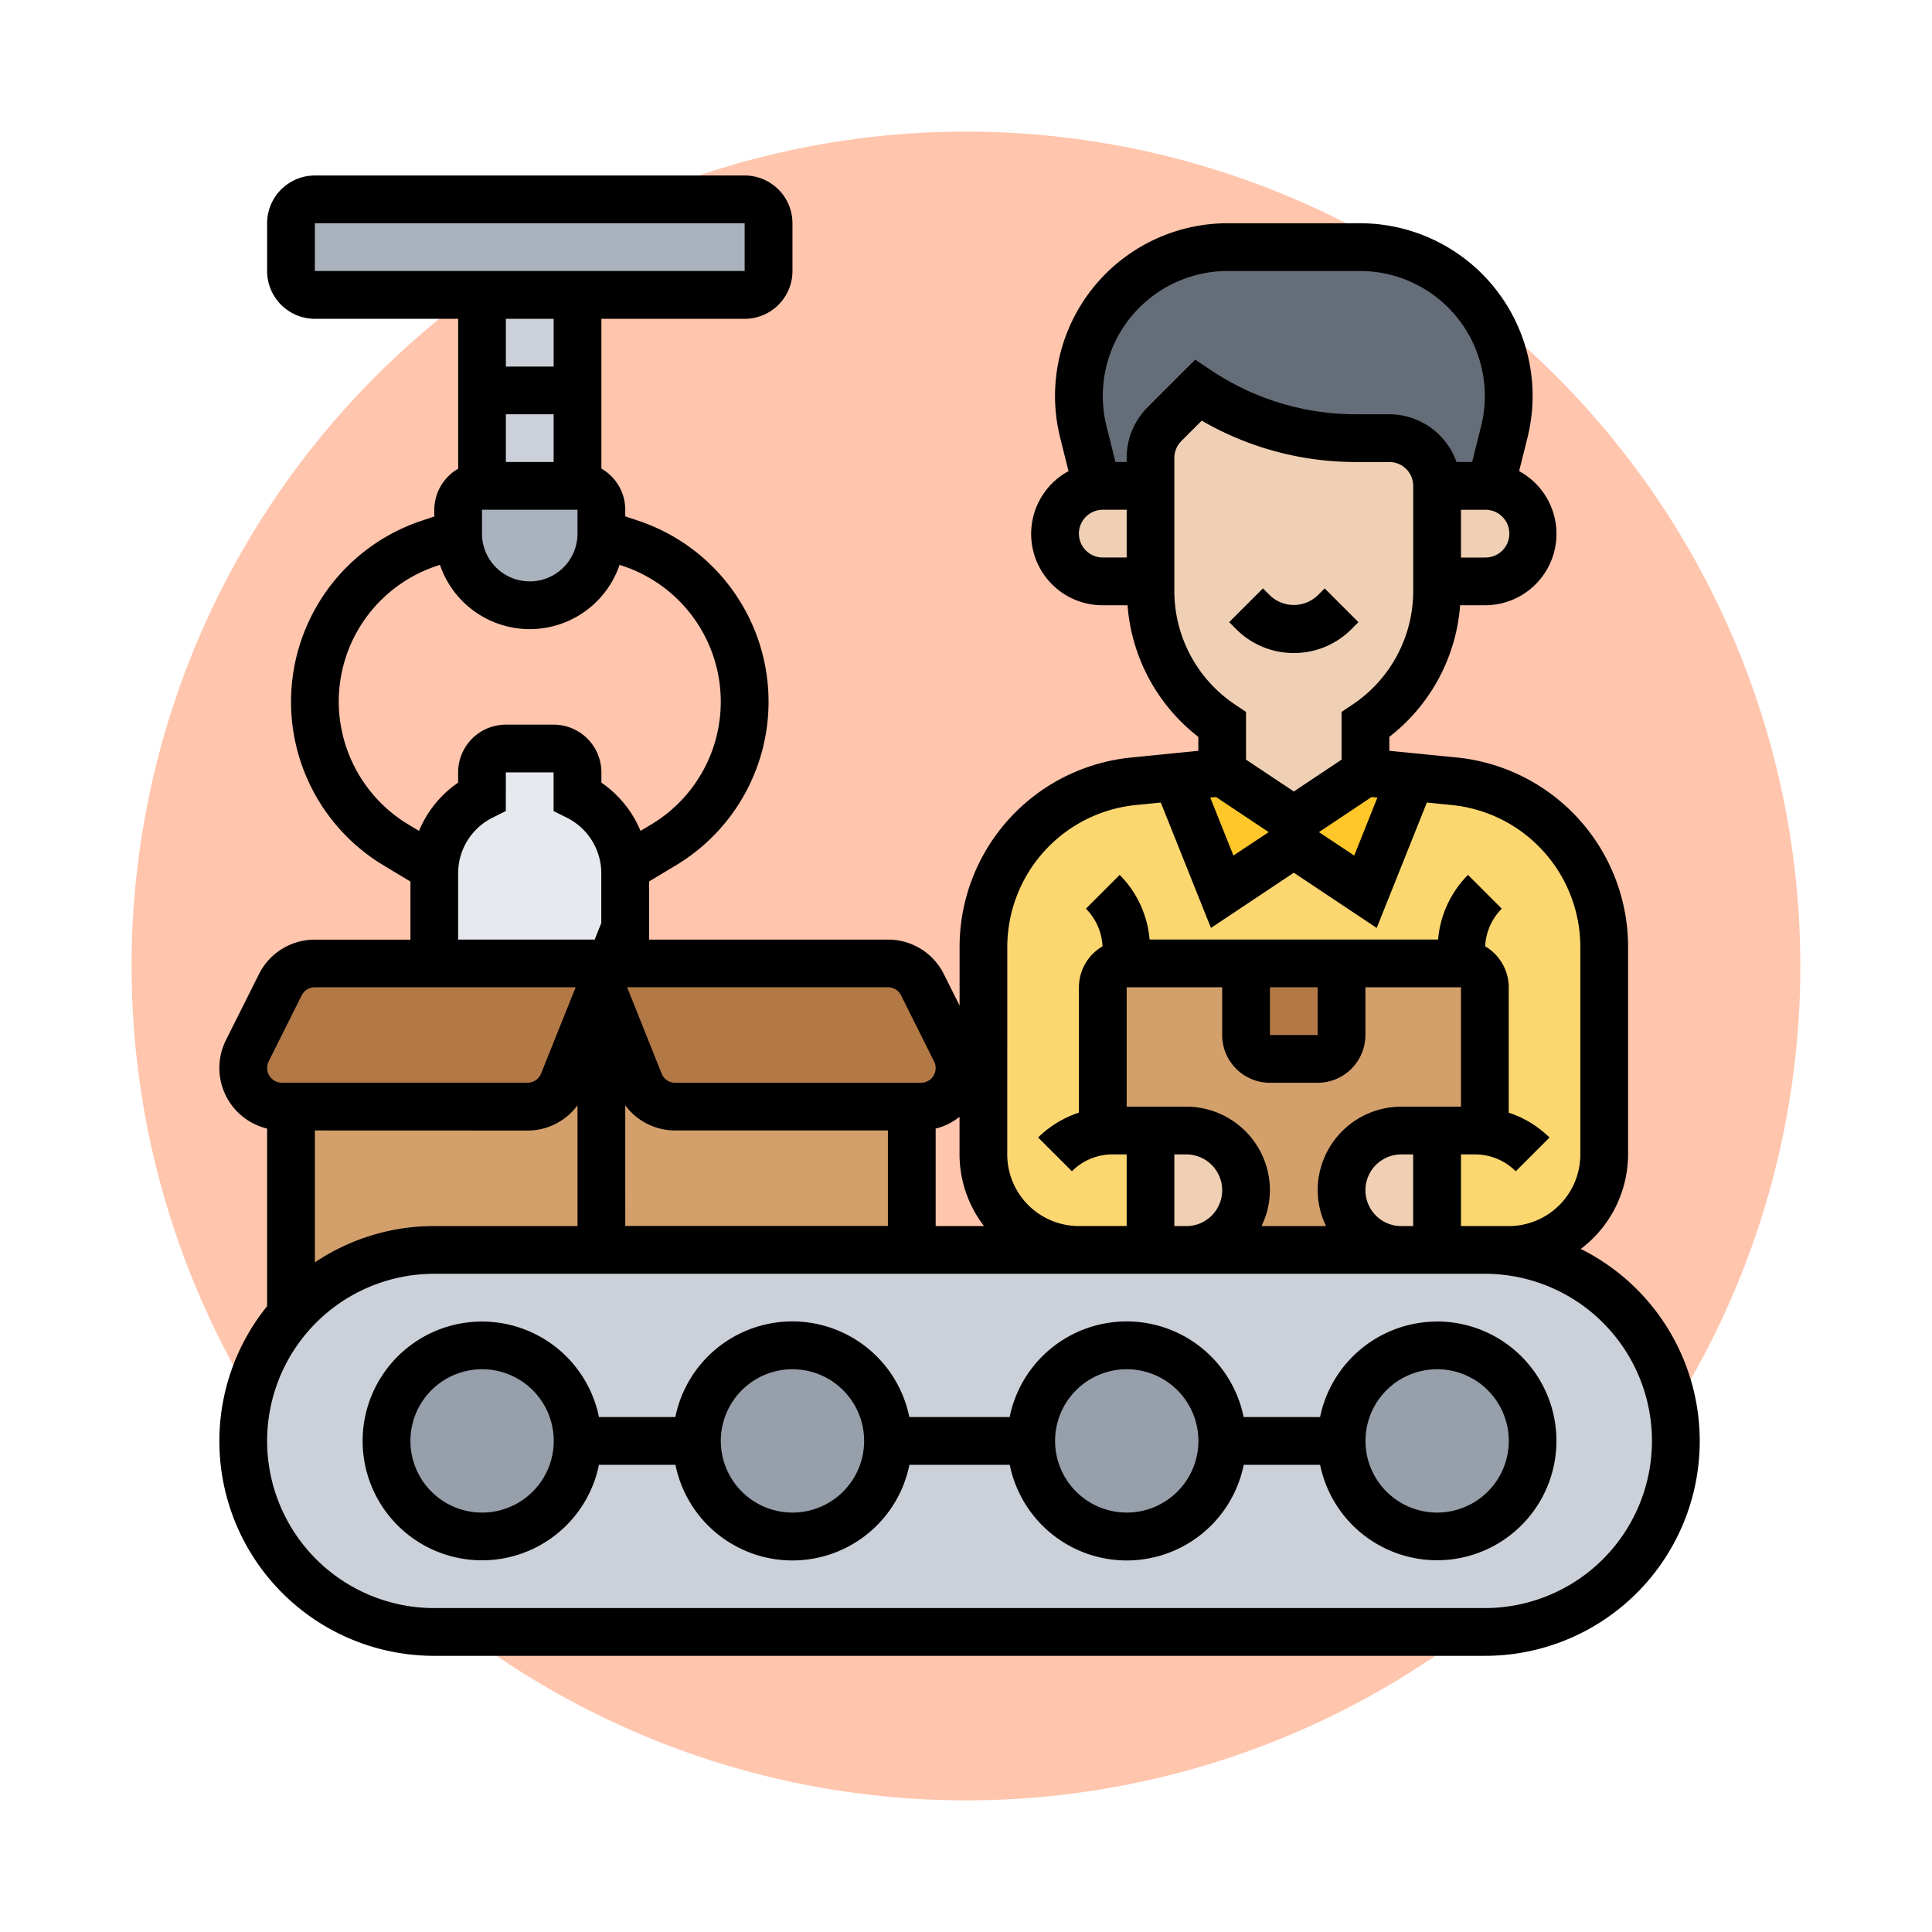 <svg xmlns="http://www.w3.org/2000/svg" xmlns:xlink="http://www.w3.org/1999/xlink" width="132.107" height="132.107" viewBox="0 0 132.107 132.107">
  <defs>
    <filter id="Elipse_8045" x="0" y="0" width="132.107" height="132.107" filterUnits="userSpaceOnUse">
      <feOffset dy="3" input="SourceAlpha"/>
      <feGaussianBlur stdDeviation="3" result="blur"/>
      <feFlood flood-opacity="0.161"/>
      <feComposite operator="in" in2="blur"/>
      <feComposite in="SourceGraphic"/>
    </filter>
  </defs>
  <g id="Grupo_1047344" data-name="Grupo 1047344" transform="translate(-1151.843 -1512.502)">
    <g transform="matrix(1, 0, 0, 1, 1151.84, 1512.5)" filter="url(#Elipse_8045)">
      <circle id="Elipse_8045-2" data-name="Elipse 8045" cx="57.054" cy="57.054" r="57.054" transform="translate(9 6)" fill="#ffc5ad"/>
    </g>
    <g id="produccion_5_" data-name="produccion (5)" transform="translate(1166.843 1524.502)">
      <g id="Grupo_1047373" data-name="Grupo 1047373" transform="translate(1.633 1.633)">
        <g id="Grupo_1047351" data-name="Grupo 1047351" transform="translate(57.142 3.265)">
          <path id="Trazado_779072" data-name="Trazado 779072" d="M37.224,19.359l-.914-3.722A9.627,9.627,0,0,1,36,13.171,10.145,10.145,0,0,1,46.171,3h9.045A10.173,10.173,0,0,1,65.387,13.171a9.627,9.627,0,0,1-.31,2.465l-.914,3.69v.033a3.18,3.18,0,0,0-.408-.033H60.489a3.275,3.275,0,0,0-3.265-3.265H54.955A19.5,19.5,0,0,1,44.163,12.8l-2.3,2.3a3.275,3.275,0,0,0-.963,2.318v1.91H37.633a3.18,3.18,0,0,0-.408.033Z" transform="translate(-36 -3)" fill="#656d78"/>
        </g>
        <g id="Grupo_1047352" data-name="Grupo 1047352" transform="translate(50.611 39.493)">
          <path id="Trazado_779073" data-name="Trazado 779073" d="M40.163,49.418a4.617,4.617,0,0,1,.669-.049h2.6v8.163h-4.9A6.529,6.529,0,0,1,32,51V36.847A11.436,11.436,0,0,1,42.286,25.484l2.906-.294,3.135,7.853,4.9-3.265,4.9,3.265,3.135-7.853,2.906.294A11.436,11.436,0,0,1,74.448,36.847V51a6.529,6.529,0,0,1-6.53,6.53h-4.9V49.369h2.6a4.617,4.617,0,0,1,.669.049V39.573a1.637,1.637,0,0,0-1.633-1.633H41.8a1.637,1.637,0,0,0-1.633,1.633Z" transform="translate(-32 -25.19)" fill="#fcd770"/>
        </g>
        <g id="Grupo_1047353" data-name="Grupo 1047353" transform="translate(63.803 39.183)">
          <path id="Trazado_779074" data-name="Trazado 779074" d="M48.113,28.265,53.01,25l3.135.31L53.01,33.163l-4.9-3.265-4.9,3.265L40.08,25.31,43.215,25Z" transform="translate(-40.08 -25)" fill="#ffc729"/>
        </g>
        <g id="Grupo_1047354" data-name="Grupo 1047354" transform="translate(58.774 52.244)">
          <path id="Trazado_779075" data-name="Trazado 779075" d="M61.489,33H38.633A1.637,1.637,0,0,0,37,34.633v9.845a4.617,4.617,0,0,1,.669-.049h5.045a4.082,4.082,0,0,1,0,8.163H57.408a4.082,4.082,0,0,1,0-8.163h5.045a4.617,4.617,0,0,1,.669.049V34.633A1.637,1.637,0,0,0,61.489,33Z" transform="translate(-37 -33)" fill="#d3a06c"/>
        </g>
        <g id="Grupo_1047355" data-name="Grupo 1047355" transform="translate(68.57 52.244)">
          <path id="Trazado_779076" data-name="Trazado 779076" d="M49.53,33v4.9A1.637,1.637,0,0,1,47.9,39.53H44.633A1.637,1.637,0,0,1,43,37.9V33Z" transform="translate(-43 -33)" fill="#b27946"/>
        </g>
        <g id="Grupo_1047356" data-name="Grupo 1047356" transform="translate(75.101 63.672)">
          <path id="Trazado_779077" data-name="Trazado 779077" d="M53.53,40v8.163H51.082a4.082,4.082,0,0,1,0-8.163Z" transform="translate(-47 -40)" fill="#f0d0b4"/>
        </g>
        <g id="Grupo_1047357" data-name="Grupo 1047357" transform="translate(62.04 63.672)">
          <path id="Trazado_779078" data-name="Trazado 779078" d="M44.339,41.192a4.087,4.087,0,0,1-2.89,6.971H39V40h2.449A4.085,4.085,0,0,1,44.339,41.192Z" transform="translate(-39 -40)" fill="#f0d0b4"/>
        </g>
        <g id="Grupo_1047358" data-name="Grupo 1047358" transform="translate(81.631 19.591)">
          <path id="Trazado_779079" data-name="Trazado 779079" d="M54.673,13.033a3.262,3.262,0,0,1,2.857,3.233,3.289,3.289,0,0,1-3.265,3.265H51V13h3.265A3.18,3.18,0,0,1,54.673,13.033Z" transform="translate(-51 -13)" fill="#f0d0b4"/>
        </g>
        <g id="Grupo_1047359" data-name="Grupo 1047359" transform="translate(62.04 13.061)">
          <path id="Trazado_779080" data-name="Trazado 779080" d="M58.591,22.061V22.7a11.049,11.049,0,0,1-4.9,9.159v3.265l-4.9,3.265-4.9-3.265V31.857A11.014,11.014,0,0,1,39,22.7V13.62a3.275,3.275,0,0,1,.963-2.318l2.3-2.3a19.5,19.5,0,0,0,10.792,3.265h2.269a3.275,3.275,0,0,1,3.265,3.265Z" transform="translate(-39 -9)" fill="#f0d0b4"/>
        </g>
        <g id="Grupo_1047360" data-name="Grupo 1047360" transform="translate(55.509 19.591)">
          <path id="Trazado_779081" data-name="Trazado 779081" d="M37.857,13.033A3.18,3.18,0,0,1,38.265,13H41.53v6.53H38.265A3.289,3.289,0,0,1,35,16.265,3.262,3.262,0,0,1,37.857,13.033Z" transform="translate(-35 -13)" fill="#f0d0b4"/>
        </g>
        <g id="Grupo_1047361" data-name="Grupo 1047361" transform="translate(3.265)">
          <path id="Trazado_779082" data-name="Trazado 779082" d="M35.652,2.633V5.9A1.637,1.637,0,0,1,34.02,7.53H4.633A1.637,1.637,0,0,1,3,5.9V2.633A1.637,1.637,0,0,1,4.633,1H34.02A1.637,1.637,0,0,1,35.652,2.633Z" transform="translate(-3 -1)" fill="#aab2bd"/>
        </g>
        <g id="Grupo_1047362" data-name="Grupo 1047362" transform="translate(16.326 6.53)">
          <path id="Trazado_779083" data-name="Trazado 779083" d="M11,5h6.53V18.061H11Z" transform="translate(-11 -5)" fill="#ccd1d9"/>
        </g>
        <g id="Grupo_1047363" data-name="Grupo 1047363" transform="translate(14.694 19.591)">
          <path id="Trazado_779084" data-name="Trazado 779084" d="M19.8,14.633v1.633a4.9,4.9,0,1,1-9.8,0V14.633A1.637,1.637,0,0,1,11.633,13h6.53A1.637,1.637,0,0,1,19.8,14.633Z" transform="translate(-10 -13)" fill="#aab2bd"/>
        </g>
        <g id="Grupo_1047364" data-name="Grupo 1047364" transform="translate(13.061 37.55)">
          <path id="Trazado_779085" data-name="Trazado 779085" d="M22.061,32.555v6.139H9V32.555a1.59,1.59,0,0,1,.033-.392,5.8,5.8,0,0,1,3.233-4.9V25.633A1.637,1.637,0,0,1,13.9,24h3.265A1.637,1.637,0,0,1,18.8,25.633v1.633a5.986,5.986,0,0,1,3.233,4.9A1.59,1.59,0,0,1,22.061,32.555Z" transform="translate(-9 -24)" fill="#e6e9ed"/>
        </g>
        <g id="Grupo_1047365" data-name="Grupo 1047365" transform="translate(3.265 53.877)">
          <path id="Trazado_779086" data-name="Trazado 779086" d="M29.285,42.163A2.642,2.642,0,0,1,26.82,40.5l-2.6-6.5-2.6,6.5a2.642,2.642,0,0,1-2.465,1.665H3v14.22c.18-.212.359-.408.555-.6a13.085,13.085,0,0,1,9.241-3.82H45.448v-9.8Z" transform="translate(-3 -34)" fill="#d3a06c"/>
        </g>
        <g id="Grupo_1047366" data-name="Grupo 1047366" transform="translate(24.489 52.244)">
          <path id="Trazado_779087" data-name="Trazado 779087" d="M17.633,33H35.591a2.683,2.683,0,0,1,2.367,1.453l2.253,4.522a2.642,2.642,0,0,1-2.367,3.82H21.061A2.642,2.642,0,0,1,18.6,41.13l-2.6-6.5V33Z" transform="translate(-16 -33)" fill="#b27946"/>
        </g>
        <g id="Grupo_1047367" data-name="Grupo 1047367" transform="translate(0 52.244)">
          <path id="Trazado_779088" data-name="Trazado 779088" d="M25.489,33v1.633l-2.6,6.5A2.642,2.642,0,0,1,20.428,42.8H3.645a2.642,2.642,0,0,1-2.367-3.82l2.253-4.522A2.683,2.683,0,0,1,5.9,33H25.489Z" transform="translate(-1 -33)" fill="#b27946"/>
        </g>
        <g id="Grupo_1047368" data-name="Grupo 1047368" transform="translate(0 71.835)">
          <path id="Trazado_779089" data-name="Trazado 779089" d="M85.9,45a13.061,13.061,0,1,1,0,26.122H14.061a13.059,13.059,0,0,1-9.8-21.7c.18-.212.359-.408.555-.6A13.085,13.085,0,0,1,14.061,45H85.9Z" transform="translate(-1 -45)" fill="#ccd1d9"/>
        </g>
        <g id="Grupo_1047369" data-name="Grupo 1047369" transform="translate(75.101 78.366)">
          <circle id="Elipse_8048" data-name="Elipse 8048" cx="6.5" cy="6.5" r="6.5" transform="translate(0.267 0.001)" fill="#969faa"/>
        </g>
        <g id="Grupo_1047370" data-name="Grupo 1047370" transform="translate(53.877 78.366)">
          <circle id="Elipse_8049" data-name="Elipse 8049" cx="6.5" cy="6.5" r="6.5" transform="translate(0.491 0.001)" fill="#969faa"/>
        </g>
        <g id="Grupo_1047371" data-name="Grupo 1047371" transform="translate(31.02 78.366)">
          <circle id="Elipse_8050" data-name="Elipse 8050" cx="6.5" cy="6.5" r="6.5" transform="translate(0.348 0.001)" fill="#969faa"/>
        </g>
        <g id="Grupo_1047372" data-name="Grupo 1047372" transform="translate(9.796 78.366)">
          <circle id="Elipse_8051" data-name="Elipse 8051" cx="6.5" cy="6.5" r="6.5" transform="translate(-0.429 0.001)" fill="#969faa"/>
        </g>
      </g>
      <g id="Grupo_1047374" data-name="Grupo 1047374" transform="translate(0 0)">
        <path id="Trazado_779090" data-name="Trazado 779090" d="M79.468,48a8.178,8.178,0,0,0-8,6.53H66.242a8.163,8.163,0,0,0-16,0h-6.86a8.163,8.163,0,0,0-16,0H22.161a8.163,8.163,0,1,0,0,3.265h5.228a8.163,8.163,0,0,0,16,0h6.86a8.163,8.163,0,0,0,16,0H71.47a8.163,8.163,0,1,0,8-9.8Zm-65.3,13.061a4.9,4.9,0,1,1,4.9-4.9A4.9,4.9,0,0,1,14.163,61.061Zm21.224,0a4.9,4.9,0,1,1,4.9-4.9A4.9,4.9,0,0,1,35.387,61.061Zm22.857,0a4.9,4.9,0,1,1,4.9-4.9A4.9,4.9,0,0,1,58.244,61.061Zm21.224,0a4.9,4.9,0,1,1,4.9-4.9A4.9,4.9,0,0,1,79.468,61.061Z" transform="translate(3.796 30.366)"/>
        <path id="Trazado_779091" data-name="Trazado 779091" d="M93.091,73.4a8.127,8.127,0,0,0,3.234-6.464V52.791a13.018,13.018,0,0,0-11.761-13L80,39.338v-.952a12.583,12.583,0,0,0,4.841-9h1.69a4.881,4.881,0,0,0,2.343-9.172l.57-2.279A11.807,11.807,0,0,0,77.986,3.265H68.951A11.807,11.807,0,0,0,57.494,17.936l.57,2.279a4.881,4.881,0,0,0,2.343,9.172H62.1a12.589,12.589,0,0,0,4.841,9v.952l-4.565.457a13.018,13.018,0,0,0-11.761,13v3.966l-1.074-2.149a4.252,4.252,0,0,0-3.824-2.364H29.387V48.27l1.829-1.1A13.049,13.049,0,0,0,28.628,23.6l-.873-.291v-.457a3.255,3.255,0,0,0-1.633-2.811V9.8h9.8a3.269,3.269,0,0,0,3.265-3.265V3.265A3.269,3.269,0,0,0,35.918,0H6.53A3.269,3.269,0,0,0,3.265,3.265V6.531A3.269,3.269,0,0,0,6.53,9.8h9.8v10.25a3.255,3.255,0,0,0-1.633,2.811v.457l-.873.291a13.049,13.049,0,0,0-2.588,23.569l1.829,1.1v3.974H6.53a4.253,4.253,0,0,0-3.824,2.362L.451,59.119a4.263,4.263,0,0,0,2.815,6.052V77.313a14.679,14.679,0,0,0,11.428,23.91H86.529A14.682,14.682,0,0,0,93.091,73.4ZM68.152,42.5l3.6,2.4L69.339,46.5l-1.585-3.966Zm10.632,0,.4.039L77.6,46.5,75.187,44.9Zm7.745-16.377H84.9V22.857h1.633a1.633,1.633,0,1,1,0,3.265ZM68.951,6.53h9.035a8.545,8.545,0,0,1,8.289,10.615l-.612,2.446H84.594A4.891,4.891,0,0,0,80,16.326H77.719a17.768,17.768,0,0,1-9.879-2.991l-1.113-.743-3.255,3.255a4.872,4.872,0,0,0-1.432,3.463v.281h-.766l-.612-2.446A8.545,8.545,0,0,1,68.951,6.53ZM58.774,24.489a1.634,1.634,0,0,1,1.633-1.633H62.04v3.265H60.407A1.634,1.634,0,0,1,58.774,24.489ZM65.3,28.4V19.312a1.645,1.645,0,0,1,.478-1.154l1.394-1.394a21,21,0,0,0,10.543,2.828H80a1.634,1.634,0,0,1,1.633,1.633V28.4a9.343,9.343,0,0,1-4.171,7.793l-.727.485v3.265l-3.265,2.176L70.2,39.942V36.677l-.727-.485A9.346,9.346,0,0,1,65.3,28.4ZM53.877,52.791A9.765,9.765,0,0,1,62.7,43.044l1.673-.168,3.43,8.576,5.667-3.776,5.667,3.776,3.43-8.576,1.673.168a9.765,9.765,0,0,1,8.821,9.747V66.938a4.9,4.9,0,0,1-4.9,4.9H84.9v-4.9h.957a3.915,3.915,0,0,1,2.787,1.154l2.31-2.309a7.154,7.154,0,0,0-2.789-1.7V55.509a3.255,3.255,0,0,0-1.611-2.8,3.9,3.9,0,0,1,1.135-2.576l-2.31-2.309a7.125,7.125,0,0,0-2.044,4.42H63.607a7.126,7.126,0,0,0-2.044-4.42l-2.31,2.309a3.9,3.9,0,0,1,1.135,2.576,3.253,3.253,0,0,0-1.613,2.8V64.08a7.154,7.154,0,0,0-2.789,1.7l2.31,2.309a3.915,3.915,0,0,1,2.787-1.154h.957v4.9H58.774a4.9,4.9,0,0,1-4.9-4.9ZM66.121,66.938a2.449,2.449,0,0,1,0,4.9H65.3v-4.9Zm0-3.265H62.04V55.509h6.53v3.265a3.269,3.269,0,0,0,3.265,3.265H75.1a3.269,3.269,0,0,0,3.265-3.265V55.509H84.9v8.163H80.815A5.72,5.72,0,0,0,75.1,69.386a5.656,5.656,0,0,0,.573,2.449H71.262a5.656,5.656,0,0,0,.573-2.449,5.72,5.72,0,0,0-5.714-5.714Zm5.714-8.163H75.1v3.265H71.835Zm6.53,13.877a2.452,2.452,0,0,1,2.449-2.449h.816v4.9h-.816A2.452,2.452,0,0,1,78.366,69.386ZM50.611,64.365v2.573a8.079,8.079,0,0,0,1.675,4.9H48.979V65.171A4.244,4.244,0,0,0,50.611,64.365Zm-29.544.94a4.241,4.241,0,0,0,3.422-1.726v8.256h-9.8A14.607,14.607,0,0,0,6.53,74.32V65.3Zm6.687-1.724A4.244,4.244,0,0,0,31.177,65.3H45.713v6.53H27.755Zm18.862-7.513,2.256,4.513a1,1,0,0,1,.106.451A1.01,1.01,0,0,1,47.97,62.04H31.177a1,1,0,0,1-.937-.635l-2.359-5.9H45.713A1,1,0,0,1,46.616,56.068ZM19.591,16.326h3.265v3.265H19.591Zm-1.633,6.53h6.53v1.633a3.265,3.265,0,0,1-6.53,0ZM6.53,3.265H35.918l0,3.265H6.53ZM22.857,9.8v3.265H19.591V9.8ZM8.163,35.983a9.776,9.776,0,0,1,6.69-9.283l.229-.077a6.489,6.489,0,0,0,12.284,0l.229.077a9.785,9.785,0,0,1,1.94,17.673l-.738.442a7.479,7.479,0,0,0-2.674-3.3v-.7a3.269,3.269,0,0,0-3.265-3.265H19.591a3.269,3.269,0,0,0-3.265,3.265v.7a7.479,7.479,0,0,0-2.674,3.3l-.738-.442a9.834,9.834,0,0,1-4.751-8.392Zm8.163,11.748a4.253,4.253,0,0,1,2.362-3.824l.9-.451V40.816h3.265v2.642l.9.451a4.255,4.255,0,0,1,2.362,3.824v3.381l-.452,1.131H16.326ZM3.371,60.578l2.256-4.513a1.006,1.006,0,0,1,.9-.557H24.364L22,61.4a1,1,0,0,1-.937.635H4.274a1.01,1.01,0,0,1-.9-1.461ZM86.529,97.957H14.694a11.428,11.428,0,1,1,0-22.857H86.529a11.428,11.428,0,1,1,0,22.857Z" transform="translate(0 0)"/>
        <path id="Trazado_779092" data-name="Trazado 779092" d="M46.713,21.713a5.531,5.531,0,0,0,3.941-1.633l.478-.478-2.309-2.309-.478.478a2.362,2.362,0,0,1-3.265,0l-.478-.478L42.293,19.6l.477.478A5.537,5.537,0,0,0,46.713,21.713Z" transform="translate(26.756 10.94)"/>
      </g>
    </g>
  </g>
</svg>
